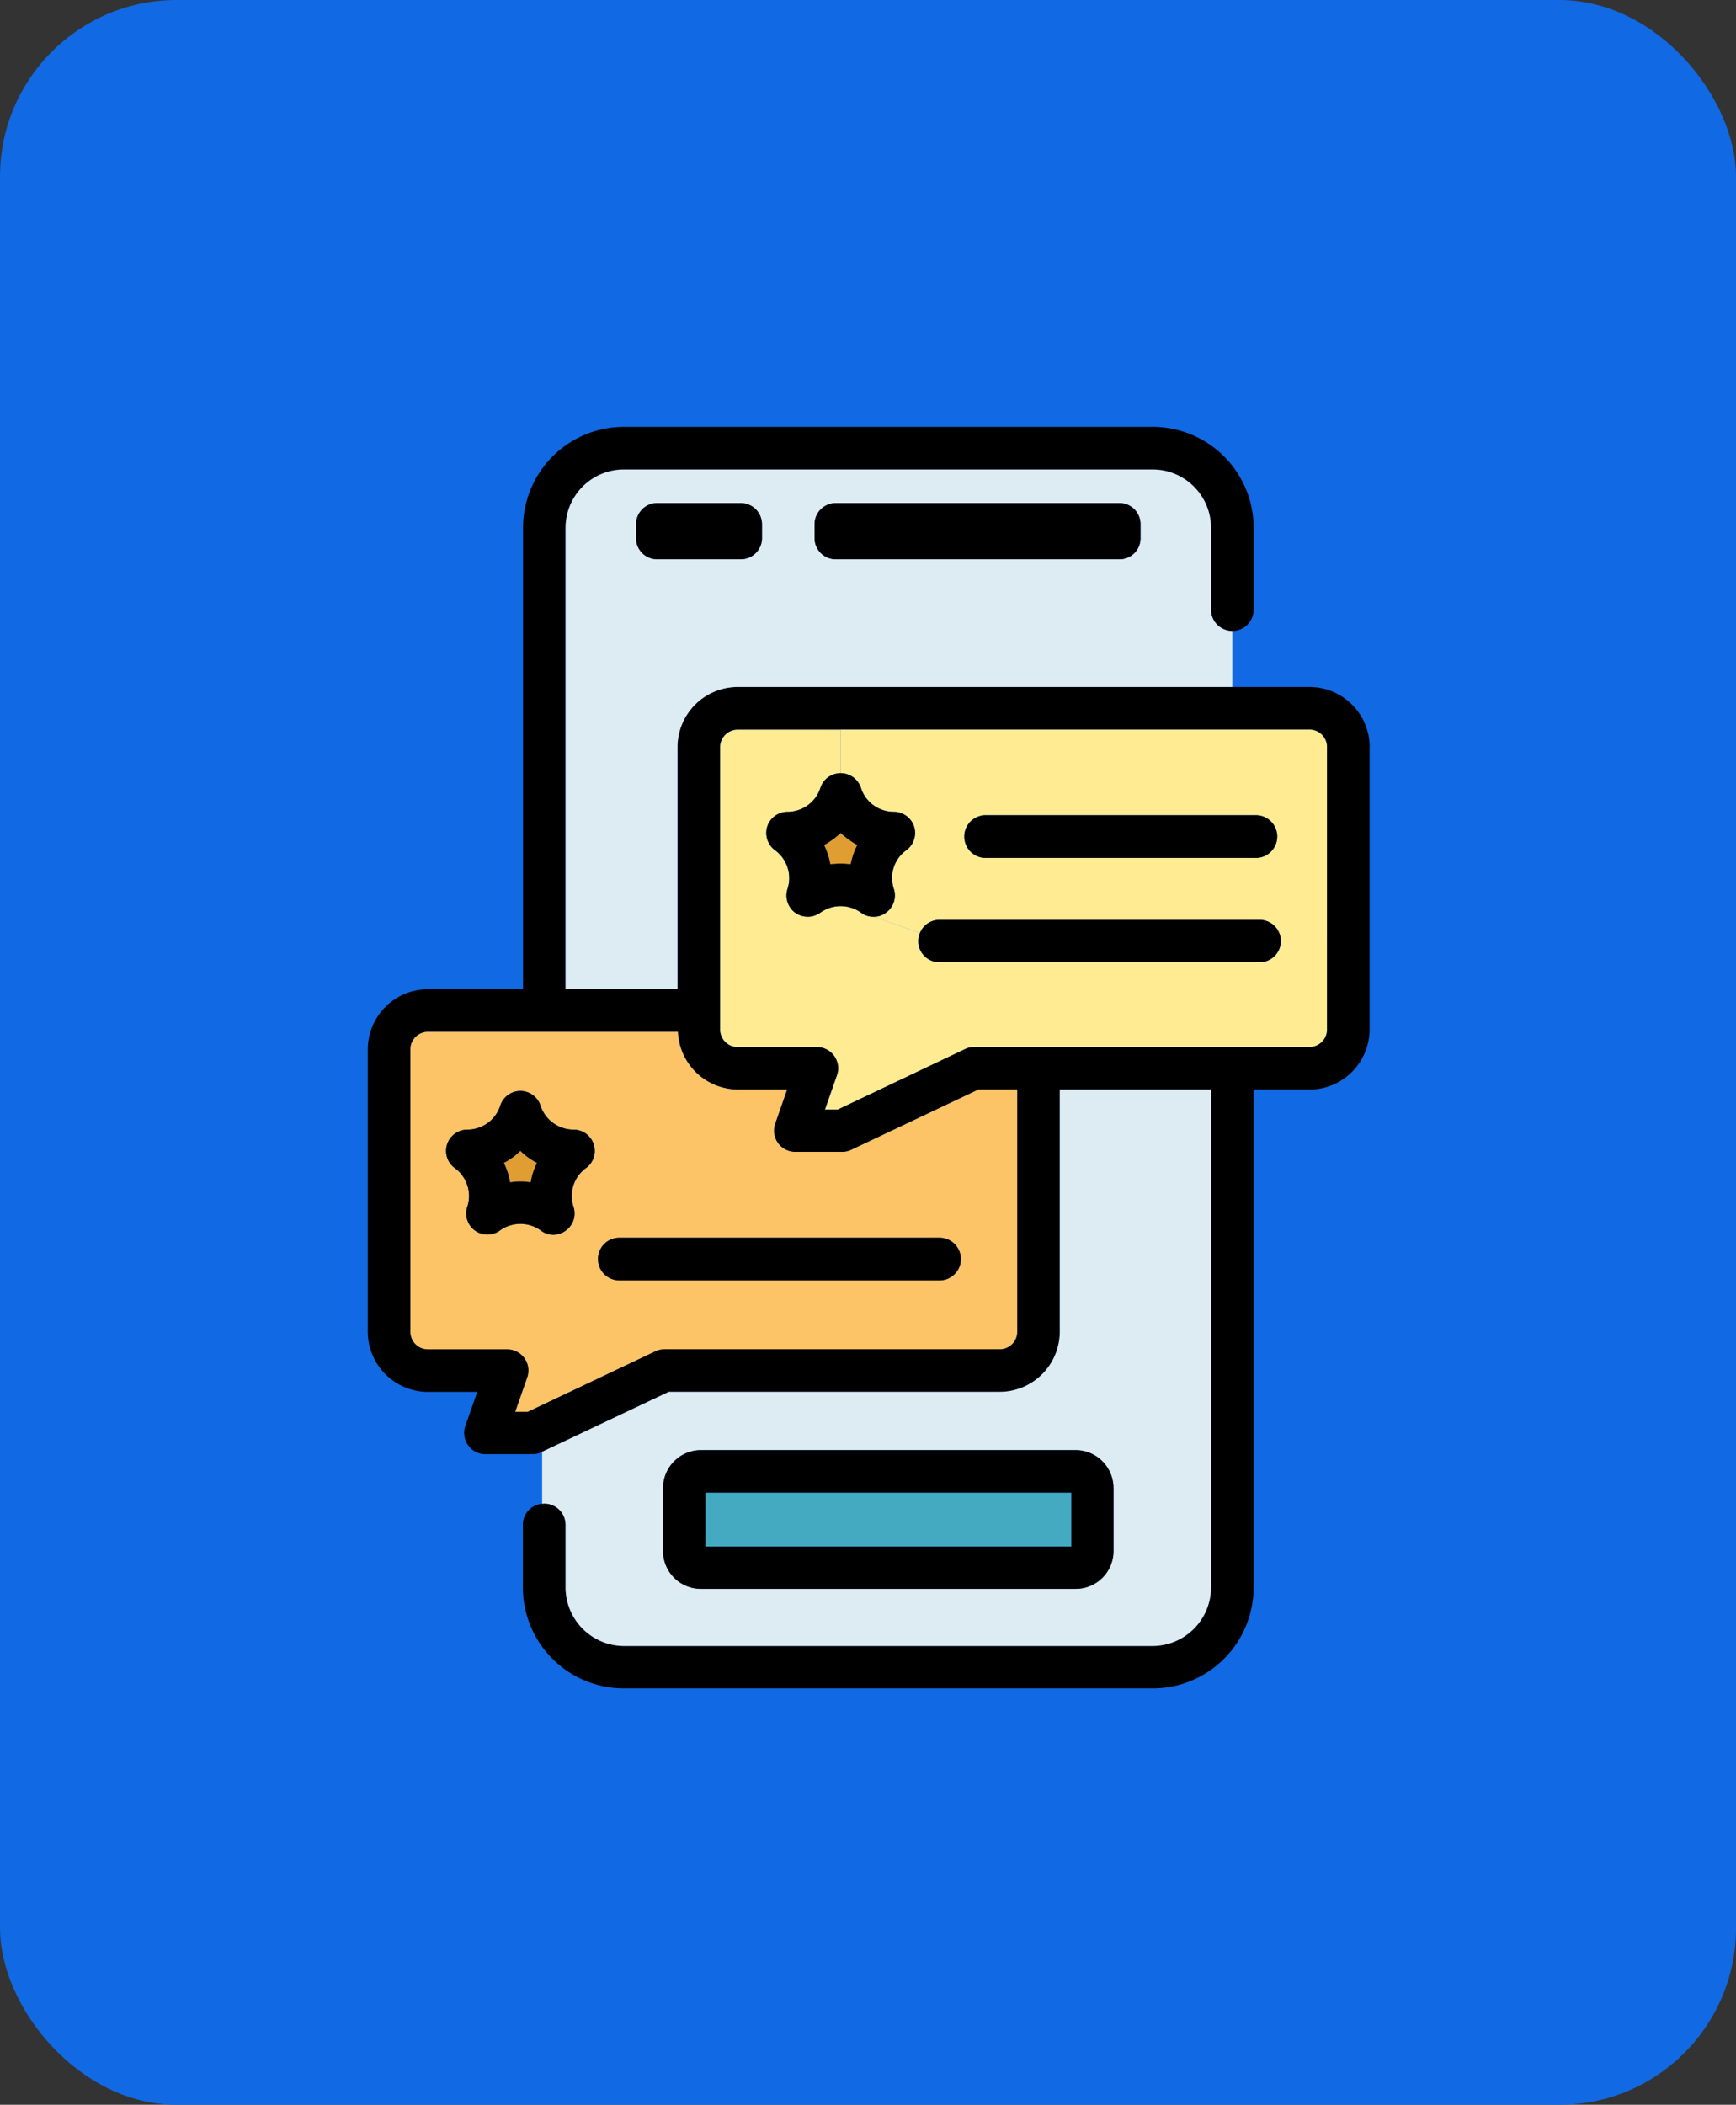 <svg xmlns="http://www.w3.org/2000/svg" xmlns:xlink="http://www.w3.org/1999/xlink" width="118" height="143" viewBox="0 0 118 143">
  <rect x="0" y="0" width="118" height="143" fill="#333333" stroke="none"/>
  <defs>
    <clipPath id="clip-path">
      <rect id="Rectángulo_37480" data-name="Rectángulo 37480" width="68.093" height="85.71" fill="none"/>
    </clipPath>
  </defs>
  <g id="Grupo_158034" data-name="Grupo 158034" transform="translate(-886 -951)">
    <g id="Grupo_157356" data-name="Grupo 157356" transform="translate(886.115 950.542)">
      <rect id="Rectángulo_36766" data-name="Rectángulo 36766" width="118" height="143" rx="12" transform="translate(-0.115 0.458)" fill="#1169e3"/>
    </g>
    <g id="Grupo_157374" data-name="Grupo 157374" transform="translate(911 980)">
      <g id="Grupo_157373" data-name="Grupo 157373" transform="translate(0 0)" clip-path="url(#clip-path)">
        <path id="Trazado_130212" data-name="Trazado 130212" d="M68.093,21.751v19.2A4.093,4.093,0,0,1,64,45.028H60.211V78.852a6.859,6.859,0,0,1-6.858,6.858H17.4a6.859,6.859,0,0,1-6.858-6.858V74.6a1.417,1.417,0,0,1,1.159-1.41,1.491,1.491,0,0,1,.29-.039A1.447,1.447,0,0,1,13.445,74.6v4.25a3.982,3.982,0,0,0,3.96,3.979H53.354a3.982,3.982,0,0,0,3.96-3.979V45.028H47.037V61.486a4.093,4.093,0,0,1-4.1,4.076H20.457l-8.654,4.1a1.374,1.374,0,0,1-.618.135H8a1.429,1.429,0,0,1-1.178-.6,1.45,1.45,0,0,1-.193-1.314l.811-2.318H4.1A4.093,4.093,0,0,1,0,61.486v-19.2a4.093,4.093,0,0,1,4.1-4.076h6.452V6.858A6.859,6.859,0,0,1,17.4,0H53.354a6.859,6.859,0,0,1,6.858,6.858v5.563a1.449,1.449,0,0,1-2.9,0V6.858a3.965,3.965,0,0,0-3.96-3.96H17.4a3.965,3.965,0,0,0-3.96,3.96V38.209h7.611V21.751a4.093,4.093,0,0,1,4.1-4.076H64a4.093,4.093,0,0,1,4.1,4.076m-2.9,19.2v-19.2A1.187,1.187,0,0,0,64,20.573H25.151a1.187,1.187,0,0,0-1.2,1.178v19.2a1.187,1.187,0,0,0,1.2,1.178H30.54a1.443,1.443,0,0,1,1.352,1.932l-.811,2.318h.85l8.635-4.1a1.412,1.412,0,0,1,.637-.155H64a1.187,1.187,0,0,0,1.2-1.178M44.14,61.486V45.028H41.512l-8.654,4.1a1.374,1.374,0,0,1-.618.135H29.053a1.429,1.429,0,0,1-1.178-.6,1.45,1.45,0,0,1-.193-1.314l.811-2.318H25.151a4.1,4.1,0,0,1-4.076-3.921H4.1a1.187,1.187,0,0,0-1.2,1.178v19.2a1.187,1.187,0,0,0,1.2,1.178H9.485A1.443,1.443,0,0,1,10.837,64.6l-.811,2.318h.831l8.654-4.1a1.394,1.394,0,0,1,.618-.155H42.942a1.187,1.187,0,0,0,1.2-1.178" transform="translate(0 0)"/>
        <path id="Trazado_130213" data-name="Trazado 130213" d="M53.642,25.022V31.03a1.187,1.187,0,0,1-1.2,1.178H29.65a1.412,1.412,0,0,0-.637.155l-8.635,4.1h-.85l.811-2.318a1.443,1.443,0,0,0-1.352-1.932H13.6a1.187,1.187,0,0,1-1.2-1.178v-19.2a1.187,1.187,0,0,1,1.2-1.178H20.59v2.956a1.439,1.439,0,0,0-1.372.985,2.36,2.36,0,0,1-2.241,1.642,1.439,1.439,0,0,0-1.372.985,1.458,1.458,0,0,0,.522,1.623,2.347,2.347,0,0,1,.85,2.627A1.458,1.458,0,0,0,17.5,23.09a1.528,1.528,0,0,0,.85.27,1.482,1.482,0,0,0,.85-.27,2.378,2.378,0,0,1,2.782,0,1.353,1.353,0,0,0,.85.27l3.149,1.1a1.386,1.386,0,0,0-.116.56,1.431,1.431,0,0,0,1.449,1.429H49.064a1.431,1.431,0,0,0,1.449-1.429Z" transform="translate(11.553 9.923)" fill="#ffeb92"/>
        <path id="Trazado_130214" data-name="Trazado 130214" d="M49.692,11.828V25.022H46.562a1.435,1.435,0,0,0-1.449-1.449H23.362a1.421,1.421,0,0,0-1.333.889l-3.149-1.1a1.336,1.336,0,0,0,.831-.27,1.439,1.439,0,0,0,.541-1.623,2.318,2.318,0,0,1,.85-2.627,1.441,1.441,0,0,0-.85-2.608,2.342,2.342,0,0,1-2.241-1.642,1.457,1.457,0,0,0-1.372-.985V10.65H48.494a1.187,1.187,0,0,1,1.2,1.178m-3.38,6.085a1.447,1.447,0,0,0-1.449-1.449H26.492a1.449,1.449,0,1,0,0,2.9H44.862a1.459,1.459,0,0,0,1.449-1.449" transform="translate(15.504 9.923)" fill="#ffeb92"/>
        <path id="Trazado_130215" data-name="Trazado 130215" d="M42.57,17.34a1.439,1.439,0,1,1,0,2.878H20.819a1.431,1.431,0,0,1-1.449-1.429,1.386,1.386,0,0,1,.116-.56,1.421,1.421,0,0,1,1.333-.889Z" transform="translate(18.047 16.156)"/>
        <path id="Trazado_130216" data-name="Trazado 130216" d="M40.809,13.66a1.449,1.449,0,1,1,0,2.9H22.439a1.449,1.449,0,1,1,0-2.9Z" transform="translate(19.557 12.727)"/>
        <path id="Trazado_130217" data-name="Trazado 130217" d="M52.278,12.472v3.805H18.666a4.093,4.093,0,0,0-4.1,4.076V36.812H6.96V5.46A3.965,3.965,0,0,1,10.92,1.5H46.869a3.965,3.965,0,0,1,3.96,3.96v5.563a1.447,1.447,0,0,0,1.449,1.449m-6.239-6.3V5.228a1.431,1.431,0,0,0-1.429-1.449H25.331a1.447,1.447,0,0,0-1.449,1.449v.947A1.443,1.443,0,0,0,25.331,7.6H44.609a1.426,1.426,0,0,0,1.429-1.429m-25.73,0V5.228a1.447,1.447,0,0,0-1.449-1.449H13.2a1.435,1.435,0,0,0-1.449,1.449v.947A1.431,1.431,0,0,0,13.2,7.6h5.66a1.443,1.443,0,0,0,1.449-1.429" transform="translate(6.485 1.398)" fill="#ddebf2"/>
        <path id="Trazado_130218" data-name="Trazado 130218" d="M41.321,23.31V39.768a4.093,4.093,0,0,1-4.1,4.076H14.741L6.135,47.916v3.539a.931.931,0,0,1,.145-.019,1.447,1.447,0,0,1,1.449,1.449v4.25a3.982,3.982,0,0,0,3.96,3.979H47.638a3.982,3.982,0,0,0,3.96-3.979V23.31Zm3.651,31.352A2.568,2.568,0,0,1,42.4,57.231H16.924a2.568,2.568,0,0,1-2.569-2.569V50.373A2.58,2.58,0,0,1,16.924,47.8H42.4a2.58,2.58,0,0,1,2.569,2.569Z" transform="translate(5.716 21.718)" fill="#ddebf2"/>
        <path id="Trazado_130219" data-name="Trazado 130219" d="M37.877,4.129v.947A1.426,1.426,0,0,1,36.447,6.5H17.169A1.443,1.443,0,0,1,15.72,5.075V4.129A1.447,1.447,0,0,1,17.169,2.68H36.447a1.431,1.431,0,0,1,1.429,1.449" transform="translate(14.646 2.497)"/>
        <path id="Trazado_130220" data-name="Trazado 130220" d="M41.008,38.559v4.288a2.568,2.568,0,0,1-2.569,2.569H12.959a2.568,2.568,0,0,1-2.569-2.569V38.559a2.58,2.58,0,0,1,2.569-2.569H38.438a2.58,2.58,0,0,1,2.569,2.569m-2.878.328H13.268v3.651H38.129Z" transform="translate(9.68 33.532)"/>
        <rect id="Rectángulo_37479" data-name="Rectángulo 37479" width="24.861" height="3.651" transform="translate(22.949 72.42)" fill="#43aac2"/>
        <path id="Trazado_130221" data-name="Trazado 130221" d="M42.742,25.2V41.66a1.187,1.187,0,0,1-1.2,1.178H18.731a1.394,1.394,0,0,0-.618.155l-8.654,4.1H8.628l.811-2.318a1.443,1.443,0,0,0-1.352-1.932H2.7A1.187,1.187,0,0,1,1.5,41.66v-19.2A1.187,1.187,0,0,1,2.7,21.28h16.98A4.1,4.1,0,0,0,23.753,25.2H27.1l-.811,2.318a1.45,1.45,0,0,0,.193,1.314,1.429,1.429,0,0,0,1.178.6h3.187a1.374,1.374,0,0,0,.618-.135l8.654-4.1ZM38.9,36.714a1.443,1.443,0,0,0-1.429-1.449H15.7a1.449,1.449,0,0,0,0,2.9h21.77A1.443,1.443,0,0,0,38.9,36.714m-25.46-6.181a1.444,1.444,0,0,0-.85-2.608A2.367,2.367,0,0,1,10.347,26.3a1.439,1.439,0,0,0-2.743,0,2.349,2.349,0,0,1-2.241,1.623,1.444,1.444,0,0,0-.85,2.608,2.346,2.346,0,0,1,.85,2.646,1.43,1.43,0,0,0,.522,1.6,1.45,1.45,0,0,0,1.7,0,2.378,2.378,0,0,1,2.782,0,1.371,1.371,0,0,0,.85.29,1.412,1.412,0,0,0,.85-.29,1.43,1.43,0,0,0,.522-1.6,2.346,2.346,0,0,1,.85-2.646" transform="translate(1.398 19.827)" fill="#fdc367"/>
        <path id="Trazado_130222" data-name="Trazado 130222" d="M31.319,28.52a1.449,1.449,0,0,1,0,2.9H9.549a1.449,1.449,0,0,1,0-2.9Z" transform="translate(7.547 26.572)"/>
        <path id="Trazado_130223" data-name="Trazado 130223" d="M24.062,15.792a1.458,1.458,0,0,1-.522,1.623,2.318,2.318,0,0,0-.85,2.627,1.439,1.439,0,0,1-.541,1.623,1.336,1.336,0,0,1-.831.27,1.353,1.353,0,0,1-.85-.27,2.378,2.378,0,0,0-2.782,0,1.482,1.482,0,0,1-.85.27,1.528,1.528,0,0,1-.85-.27,1.458,1.458,0,0,1-.522-1.623,2.347,2.347,0,0,0-.85-2.627,1.458,1.458,0,0,1-.522-1.623,1.439,1.439,0,0,1,1.372-.985,2.36,2.36,0,0,0,2.241-1.642,1.439,1.439,0,0,1,1.372-.985,1.457,1.457,0,0,1,1.372.985,2.342,2.342,0,0,0,2.241,1.642,1.457,1.457,0,0,1,1.372.985m-4.308,2.569a5.132,5.132,0,0,1,.444-1.294,5.931,5.931,0,0,1-1.12-.811,5.931,5.931,0,0,1-1.12.811,5.086,5.086,0,0,1,.425,1.294c.232-.019.464-.039.7-.039s.464.019.676.039" transform="translate(13.066 11.348)"/>
        <path id="Trazado_130224" data-name="Trazado 130224" d="M18.3,15.1a5.132,5.132,0,0,0-.444,1.294c-.212-.019-.444-.039-.676-.039s-.464.019-.7.039A5.086,5.086,0,0,0,16.06,15.1a5.931,5.931,0,0,0,1.12-.811,5.931,5.931,0,0,0,1.12.811" transform="translate(14.963 13.314)" fill="#e09d31"/>
        <path id="Trazado_130225" data-name="Trazado 130225" d="M18,4.129v.947A1.443,1.443,0,0,1,16.549,6.5h-5.66A1.431,1.431,0,0,1,9.44,5.075V4.129A1.435,1.435,0,0,1,10.889,2.68h5.66A1.447,1.447,0,0,1,18,4.129" transform="translate(8.795 2.497)"/>
        <path id="Trazado_130226" data-name="Trazado 130226" d="M12.792,26.992a1.43,1.43,0,0,1-.522,1.6,2.346,2.346,0,0,0-.85,2.646,1.43,1.43,0,0,1-.522,1.6,1.412,1.412,0,0,1-.85.29,1.371,1.371,0,0,1-.85-.29,2.378,2.378,0,0,0-2.782,0,1.45,1.45,0,0,1-1.7,0,1.43,1.43,0,0,1-.522-1.6,2.346,2.346,0,0,0-.85-2.646,1.444,1.444,0,0,1,.85-2.608,2.349,2.349,0,0,0,2.241-1.623,1.439,1.439,0,0,1,2.743,0,2.367,2.367,0,0,0,2.241,1.623,1.432,1.432,0,0,1,1.372,1M8.5,29.561a4.547,4.547,0,0,1,.425-1.314,4.608,4.608,0,0,1-1.12-.811,4.608,4.608,0,0,1-1.12.811,4.547,4.547,0,0,1,.425,1.314,4.2,4.2,0,0,1,1.391,0" transform="translate(2.565 21.765)"/>
        <path id="Trazado_130227" data-name="Trazado 130227" d="M7.031,26.281a4.547,4.547,0,0,0-.425,1.314,4.2,4.2,0,0,0-1.391,0,4.547,4.547,0,0,0-.425-1.314,4.608,4.608,0,0,0,1.12-.811,4.608,4.608,0,0,0,1.12.811" transform="translate(4.463 23.731)" fill="#e09d31"/>
      </g>
    </g>
  </g>
</svg>
